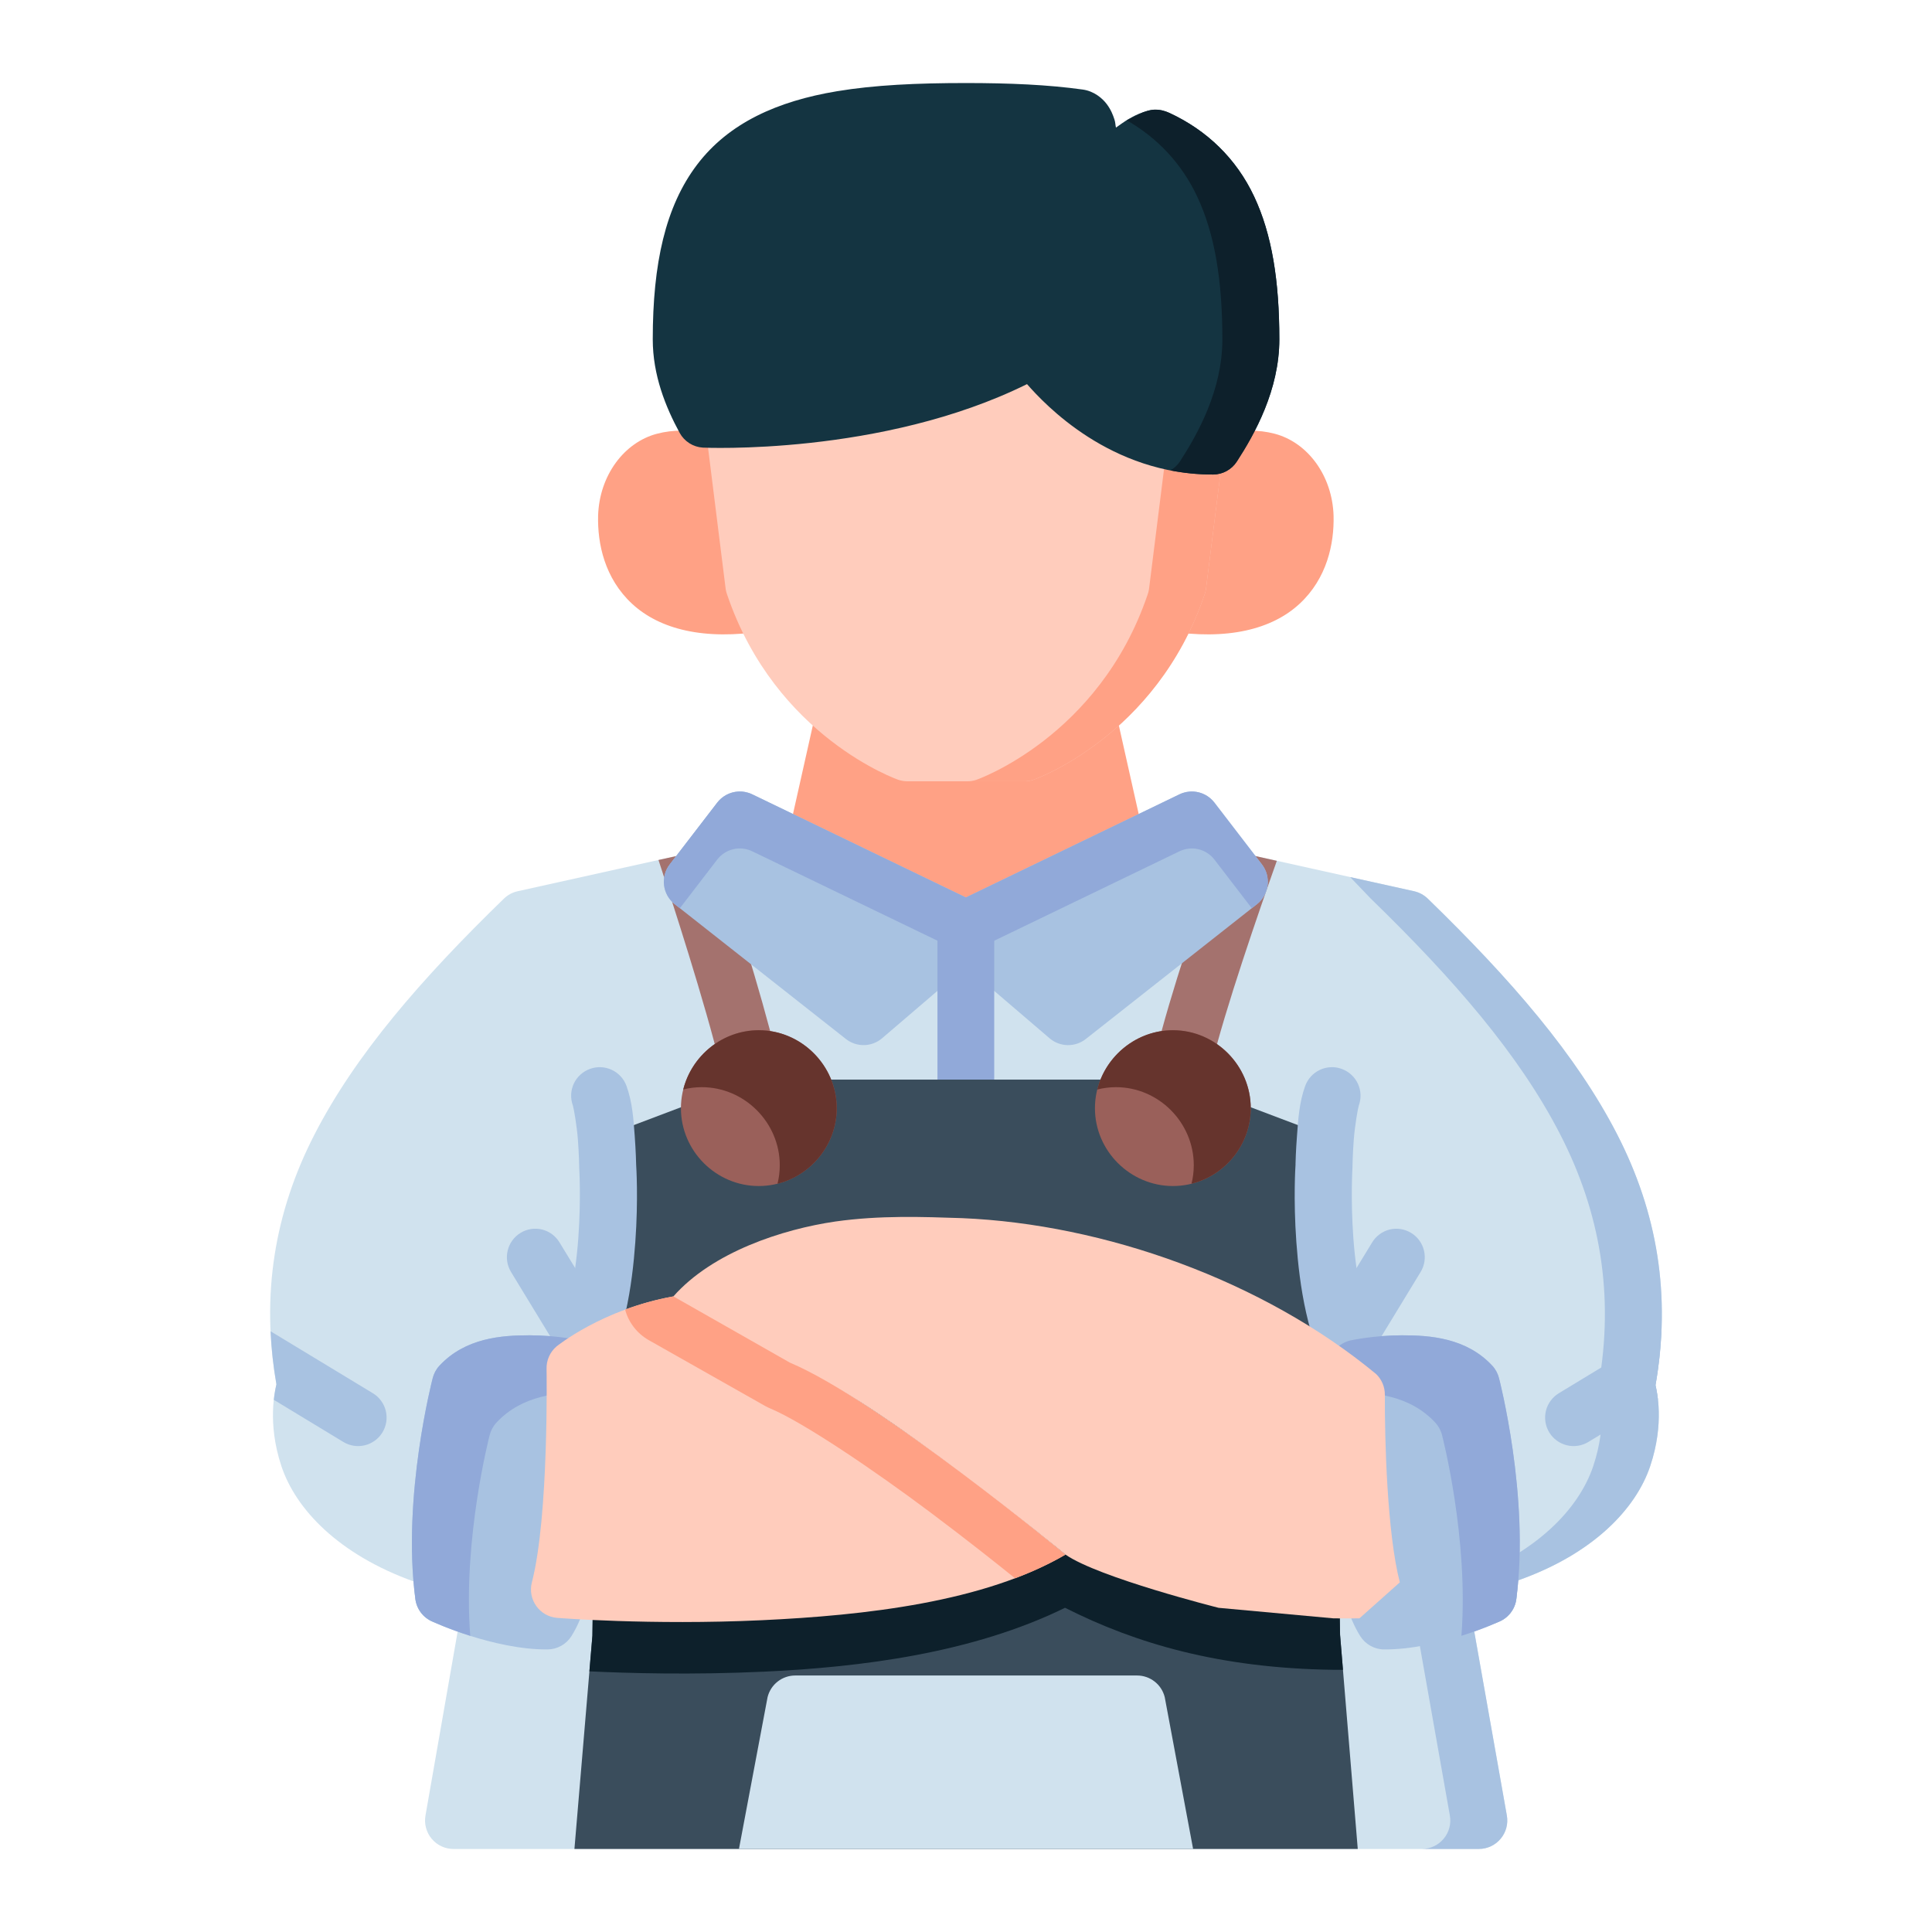 <svg width="89" height="89" viewBox="0 0 89 89" fill="none" xmlns="http://www.w3.org/2000/svg">
<path d="M31.891 39.303C31.797 39.303 31.703 39.313 31.61 39.333L23.843 41.057C23.605 41.11 23.387 41.227 23.213 41.397C19.377 45.122 16.369 48.599 14.486 52.264C12.644 55.85 12.017 59.661 12.733 63.77C12.678 64.021 12.293 65.534 12.966 67.548C13.624 69.518 15.587 71.608 19.068 72.856C19.09 73.127 19.1 73.402 19.135 73.669C19.166 73.896 19.255 74.111 19.394 74.293C19.534 74.475 19.718 74.617 19.93 74.705C19.93 74.705 20.669 74.947 21.092 75.103L19.6 83.636C19.567 83.824 19.575 84.017 19.625 84.202C19.674 84.387 19.763 84.559 19.886 84.705C20.009 84.852 20.162 84.97 20.335 85.052C20.508 85.133 20.697 85.175 20.888 85.176H68.125C68.318 85.175 68.507 85.133 68.681 85.051C68.855 84.969 69.009 84.85 69.132 84.702C69.255 84.555 69.344 84.381 69.393 84.195C69.441 84.009 69.448 83.815 69.414 83.626L67.903 75.103C68.322 74.948 69.055 74.705 69.055 74.705C69.266 74.617 69.451 74.475 69.59 74.293C69.73 74.111 69.819 73.896 69.849 73.669C69.888 73.377 69.894 73.095 69.917 72.807C73.394 71.583 75.361 69.502 76.019 67.538C76.686 65.55 76.322 64.089 76.261 63.809C76.99 59.684 76.347 55.862 74.499 52.264C72.616 48.599 69.608 45.122 65.772 41.397C65.597 41.227 65.379 41.11 65.142 41.057L57.374 39.333C57.282 39.313 57.188 39.303 57.093 39.303H31.891Z" fill="#D0E2EE"/>
<path d="M63.147 41.396C66.983 45.122 69.993 48.597 71.875 52.262C73.724 55.86 74.367 59.681 73.638 63.807C73.7 64.086 74.061 65.55 73.395 67.538C72.737 69.502 70.77 71.583 67.293 72.807C67.27 73.095 67.266 73.376 67.227 73.668C67.165 74.13 66.862 74.524 66.432 74.703C66.432 74.703 65.699 74.946 65.279 75.1L66.788 83.624C66.937 84.429 66.32 85.172 65.502 85.174H68.126C68.945 85.172 69.561 84.429 69.413 83.624L67.903 75.1C68.323 74.946 69.056 74.703 69.056 74.703C69.486 74.524 69.789 74.13 69.851 73.668C69.889 73.376 69.894 73.095 69.918 72.807C73.394 71.583 75.361 69.502 76.019 67.538C76.686 65.55 76.324 64.087 76.263 63.807C76.991 59.681 76.348 55.86 74.5 52.262C72.617 48.597 69.607 45.122 65.771 41.396C65.597 41.227 65.38 41.109 65.143 41.056L62.197 40.404L63.147 41.396Z" fill="#A8C2E1"/>
<path d="M51.756 49.734H37.228C37.144 49.736 32.105 50.728 32.036 50.754L27.534 52.458L27.29 75.355L26.462 85.175H62.547L61.732 75.314L61.453 52.458L56.948 50.754L51.756 49.734Z" fill="#3A4D5C"/>
<path d="M27.469 64.364L27.29 75.355L27.151 76.993C28.907 77.077 31.874 77.162 35.183 77.008C39.675 76.8 44.799 76.154 49.062 74.064C52.33 75.716 56.188 76.846 61.391 76.921C61.547 76.923 61.707 76.923 61.865 76.924L61.732 75.314L61.532 64.833L27.469 64.364Z" fill="#0D202B"/>
<path d="M38.894 31.662C38.292 31.658 37.765 32.066 37.616 32.65L36.037 39.698C35.89 40.297 36.18 40.918 36.734 41.19L43.921 44.667C44.282 44.841 44.703 44.841 45.064 44.667L52.251 41.19C52.805 40.918 53.095 40.297 52.948 39.698L51.369 32.65C51.221 32.066 50.693 31.658 50.091 31.662H38.894Z" fill="#FFA185"/>
<path d="M58.721 19.981C57.215 19.586 55.614 20.043 54.159 20.978C54.002 21.078 53.868 21.21 53.767 21.365C53.665 21.52 53.597 21.696 53.568 21.879L52.667 27.564C52.613 27.907 52.696 28.258 52.9 28.539C53.103 28.82 53.409 29.01 53.752 29.066C56.542 29.51 58.593 28.992 59.864 27.816C61.135 26.641 61.463 25.039 61.433 23.768C61.433 23.765 61.433 23.761 61.433 23.758C61.375 21.894 60.226 20.376 58.721 19.981Z" fill="#FFA185"/>
<path d="M30.264 19.981C28.759 20.376 27.61 21.894 27.552 23.758C27.552 23.761 27.552 23.765 27.552 23.768C27.522 25.039 27.85 26.641 29.121 27.817C30.392 28.992 32.443 29.51 35.233 29.066C35.575 29.01 35.882 28.821 36.085 28.539C36.289 28.258 36.372 27.907 36.318 27.565L35.417 21.879C35.388 21.696 35.32 21.521 35.218 21.365C35.116 21.21 34.983 21.078 34.826 20.978C33.371 20.043 31.77 19.586 30.264 19.981Z" fill="#FFA185"/>
<path d="M54.982 12.174L33.848 13.433C33.515 13.454 33.203 13.601 32.974 13.844C32.746 14.087 32.618 14.407 32.618 14.741V20.552C32.617 20.607 32.621 20.662 32.628 20.717L33.431 27.148C33.446 27.234 33.468 27.319 33.499 27.4C35.731 33.965 41.383 35.923 41.383 35.923C41.518 35.968 41.658 35.991 41.8 35.991H47.185C47.327 35.991 47.467 35.968 47.602 35.923C47.602 35.923 53.254 33.965 55.486 27.4C55.517 27.319 55.539 27.234 55.553 27.148L56.357 20.717C56.364 20.662 56.367 20.607 56.367 20.552V13.482C56.367 13.303 56.33 13.127 56.26 12.963C56.189 12.8 56.086 12.652 55.956 12.53C55.826 12.408 55.673 12.313 55.506 12.252C55.338 12.191 55.16 12.164 54.982 12.174Z" fill="#FFCCBC"/>
<path d="M53.734 20.717L52.929 27.149C52.915 27.235 52.893 27.319 52.863 27.4C50.631 33.965 44.977 35.923 44.977 35.923C44.843 35.968 44.702 35.99 44.56 35.99H47.184C47.326 35.99 47.467 35.97 47.601 35.923C47.601 35.923 53.255 33.965 55.487 27.4C55.517 27.319 55.539 27.235 55.553 27.149L56.358 20.717H53.734Z" fill="#FFA185"/>
<path d="M12.465 61.327C12.501 62.13 12.59 62.943 12.734 63.769C12.714 63.858 12.654 64.113 12.614 64.484L15.814 66.424C16.111 66.605 16.467 66.661 16.805 66.579C17.143 66.497 17.434 66.285 17.616 65.989C17.706 65.841 17.767 65.676 17.794 65.505C17.82 65.333 17.812 65.158 17.771 64.99C17.73 64.821 17.655 64.662 17.552 64.523C17.449 64.383 17.319 64.266 17.17 64.177L12.465 61.327Z" fill="#A8C2E1"/>
<path d="M31.893 39.304C31.798 39.304 31.703 39.314 31.611 39.334L30.334 39.616C30.96 41.512 32.499 46.259 33.189 49.134C33.271 49.471 33.483 49.763 33.779 49.944C34.074 50.126 34.43 50.183 34.768 50.103C35.105 50.021 35.397 49.809 35.578 49.514C35.76 49.218 35.817 48.862 35.737 48.524C35.06 45.706 33.703 41.469 32.992 39.304L31.893 39.304Z" fill="#A06861" fill-opacity="0.914"/>
<path d="M34.952 47.459C32.986 47.459 31.368 49.086 31.368 51.052C31.368 53.019 32.986 54.636 34.952 54.636C36.918 54.636 38.545 53.019 38.545 51.052C38.545 49.086 36.918 47.459 34.952 47.459Z" fill="#9A605A"/>
<path d="M28.162 61.144L25.779 57.241C25.602 56.942 25.313 56.726 24.976 56.64C24.636 56.557 24.277 56.611 23.978 56.795C23.361 57.173 23.166 57.979 23.542 58.597L25.925 62.51L28.162 61.144Z" fill="#A8C2E1"/>
<path d="M63.06 62.51L65.442 58.597C65.819 57.98 65.624 57.173 65.007 56.796C64.708 56.613 64.349 56.558 64.009 56.641C63.672 56.727 63.383 56.943 63.205 57.241L60.822 61.145L63.06 62.51Z" fill="#A8C2E1"/>
<path d="M76.534 61.315L71.816 64.177C71.667 64.266 71.538 64.384 71.434 64.523C71.331 64.663 71.257 64.821 71.215 64.99C71.174 65.158 71.166 65.333 71.193 65.505C71.219 65.676 71.28 65.841 71.371 65.989C71.552 66.285 71.844 66.497 72.181 66.579C72.519 66.661 72.875 66.605 73.172 66.424L76.375 64.482C76.337 64.142 76.283 63.903 76.263 63.808C76.412 62.964 76.499 62.134 76.534 61.315Z" fill="#A8C2E1"/>
<path d="M56.151 39.304C55.305 41.7 53.893 45.835 53.247 48.524C53.167 48.862 53.224 49.218 53.406 49.513C53.587 49.809 53.879 50.021 54.216 50.103C54.554 50.183 54.91 50.126 55.206 49.944C55.501 49.763 55.713 49.471 55.795 49.134C56.427 46.502 58.015 41.919 58.819 39.655L57.373 39.334C57.282 39.314 57.188 39.304 57.094 39.304L56.151 39.304Z" fill="#A06861" fill-opacity="0.914"/>
<path d="M54.033 47.459C55.999 47.459 57.617 49.086 57.617 51.052C57.617 53.019 55.999 54.636 54.033 54.636C52.067 54.636 50.44 53.019 50.44 51.052C50.44 49.086 52.067 47.459 54.033 47.459Z" fill="#9A605A"/>
<path d="M61.81 49.241C61.648 49.181 61.476 49.154 61.303 49.162C61.131 49.169 60.962 49.21 60.805 49.283C60.648 49.356 60.508 49.459 60.391 49.587C60.275 49.714 60.184 49.863 60.125 50.026C59.847 50.793 59.803 51.579 59.748 52.311C59.694 53.012 59.681 53.55 59.68 53.599C59.68 53.599 59.68 53.649 59.68 53.649C59.68 53.649 59.68 53.659 59.68 53.659C59.676 53.709 59.575 55.229 59.718 57.214C59.864 59.23 60.219 61.699 61.365 63.684C61.54 63.984 61.827 64.203 62.163 64.292C62.499 64.38 62.856 64.332 63.157 64.158C63.457 63.983 63.676 63.696 63.765 63.36C63.854 63.024 63.806 62.667 63.631 62.366C62.872 61.051 62.475 58.848 62.343 57.02C62.212 55.191 62.304 53.775 62.304 53.775C62.305 53.756 62.305 53.737 62.304 53.717C62.304 53.717 62.313 53.161 62.363 52.507C62.412 51.852 62.557 51.032 62.595 50.928C62.654 50.766 62.681 50.593 62.674 50.421C62.667 50.248 62.626 50.079 62.553 49.922C62.48 49.766 62.377 49.625 62.249 49.508C62.122 49.392 61.973 49.3 61.81 49.241Z" fill="#A8C2E1"/>
<path d="M44.492 3.825C42.251 3.825 40.284 3.915 38.555 4.203C35.81 4.66 33.573 5.662 32.114 7.583C30.655 9.505 30.07 12.137 30.07 15.632C30.07 17.286 30.663 18.752 31.31 19.942C31.416 20.136 31.57 20.299 31.756 20.418C31.942 20.536 32.155 20.606 32.376 20.62C32.376 20.62 40.612 21.01 47.311 17.695C48.112 18.609 51.144 21.87 55.883 21.86C56.1 21.858 56.315 21.803 56.506 21.698C56.697 21.593 56.859 21.442 56.977 21.259C57.799 19.992 58.934 17.965 58.934 15.632C58.934 12.948 58.596 10.794 57.771 9.046C56.947 7.297 55.592 6.003 53.887 5.21C53.282 4.929 52.916 5.087 52.657 5.171C52.399 5.255 52.197 5.366 51.999 5.48C51.796 5.597 51.604 5.74 51.408 5.878C51.379 5.753 51.382 5.637 51.34 5.51C51.266 5.285 51.18 5.057 50.982 4.793C50.784 4.529 50.399 4.197 49.877 4.125C48.283 3.902 46.5 3.825 44.492 3.825Z" fill="#143441"/>
<path d="M54.962 85.175L53.655 78.182C53.51 77.594 52.982 77.182 52.376 77.184H36.637C36.032 77.182 35.504 77.594 35.359 78.182L34.041 85.175H54.962Z" fill="#D0E2EE"/>
<path d="M27.175 49.241C27.012 49.3 26.863 49.39 26.736 49.507C26.608 49.624 26.505 49.764 26.432 49.921C26.36 50.077 26.318 50.247 26.311 50.419C26.304 50.592 26.331 50.764 26.39 50.926C26.428 51.031 26.573 51.851 26.622 52.505C26.672 53.159 26.681 53.716 26.681 53.716C26.68 53.735 26.68 53.754 26.681 53.774C26.681 53.774 26.774 55.19 26.642 57.018C26.51 58.847 26.113 61.05 25.354 62.365C25.179 62.666 25.131 63.023 25.221 63.359C25.309 63.695 25.528 63.982 25.828 64.157C26.129 64.331 26.486 64.379 26.822 64.29C27.158 64.201 27.445 63.983 27.62 63.682C28.766 61.698 29.122 59.229 29.267 57.212C29.41 55.228 29.309 53.708 29.305 53.658V53.648C29.305 53.638 29.293 53.038 29.238 52.311C29.182 51.579 29.138 50.793 28.86 50.025C28.801 49.863 28.711 49.714 28.594 49.586C28.477 49.459 28.337 49.356 28.18 49.283C28.024 49.21 27.854 49.169 27.682 49.162C27.509 49.154 27.337 49.181 27.175 49.241Z" fill="#A8C2E1"/>
<path d="M64.581 61.513C63.291 61.515 62.227 61.745 62.227 61.745C61.941 61.807 61.683 61.962 61.495 62.187C61.307 62.411 61.2 62.692 61.191 62.985C61.191 62.985 61.119 65.328 61.249 67.993C61.313 69.325 61.422 70.739 61.626 72.022C61.831 73.305 62.072 74.432 62.663 75.373C62.781 75.559 62.944 75.713 63.137 75.82C63.33 75.926 63.546 75.983 63.767 75.983C66.26 75.998 69.055 74.705 69.055 74.705C69.267 74.616 69.451 74.474 69.59 74.292C69.73 74.111 69.819 73.895 69.85 73.668C70.477 68.951 69.055 63.498 69.055 63.498C69.003 63.282 68.896 63.081 68.745 62.917C67.55 61.628 65.87 61.511 64.581 61.513Z" fill="#A8C2E1"/>
<path d="M24.404 61.513C23.115 61.511 21.435 61.628 20.239 62.917C20.088 63.081 19.982 63.281 19.93 63.498C19.93 63.498 18.508 68.95 19.135 73.668C19.166 73.895 19.255 74.11 19.394 74.292C19.534 74.474 19.718 74.616 19.93 74.705C19.93 74.705 22.725 75.999 25.218 75.983C25.439 75.982 25.655 75.926 25.848 75.819C26.041 75.713 26.204 75.559 26.322 75.373C26.913 74.432 27.154 73.304 27.358 72.022C27.563 70.739 27.672 69.325 27.736 67.992C27.866 65.328 27.794 62.985 27.794 62.985C27.785 62.692 27.677 62.411 27.49 62.187C27.302 61.962 27.044 61.807 26.758 61.745C26.758 61.745 25.694 61.515 24.404 61.513Z" fill="#A8C2E1"/>
<path d="M34.652 36.591C34.381 36.461 34.074 36.427 33.781 36.496C33.488 36.564 33.228 36.732 33.044 36.969L30.855 39.817C30.644 40.09 30.549 40.435 30.591 40.778C30.632 41.12 30.807 41.433 31.078 41.648L38.972 47.866C39.211 48.053 39.508 48.151 39.812 48.144C40.115 48.137 40.407 48.025 40.638 47.826L45.345 43.797C45.511 43.655 45.639 43.474 45.717 43.271C45.796 43.067 45.822 42.847 45.794 42.631C45.766 42.415 45.685 42.209 45.557 42.032C45.43 41.855 45.26 41.712 45.064 41.617L34.652 36.591Z" fill="#A8C2E1"/>
<path d="M54.333 36.592L43.921 41.618C43.725 41.713 43.555 41.856 43.428 42.033C43.3 42.21 43.219 42.416 43.191 42.632C43.163 42.848 43.19 43.068 43.268 43.272C43.346 43.475 43.474 43.656 43.64 43.798L48.347 47.827C48.578 48.025 48.87 48.138 49.173 48.145C49.477 48.152 49.774 48.054 50.014 47.867L57.907 41.648C58.178 41.434 58.353 41.121 58.394 40.779C58.436 40.436 58.341 40.091 58.13 39.818L55.941 36.97C55.757 36.733 55.497 36.565 55.204 36.497C54.911 36.428 54.604 36.461 54.333 36.592Z" fill="#A8C2E1"/>
<path d="M45.8 49.734V42.8C45.803 42.075 45.218 41.485 44.493 41.483C43.768 41.485 43.182 42.075 43.185 42.8V49.734H45.8Z" fill="#91A9D9"/>
<path d="M51.902 5.541C53.307 6.343 54.428 7.522 55.146 9.046C55.971 10.795 56.31 12.949 56.31 15.633C56.31 17.966 55.176 19.992 54.354 21.26C54.242 21.429 54.092 21.569 53.916 21.67C54.535 21.791 55.189 21.861 55.882 21.86C56.325 21.858 56.738 21.632 56.978 21.26C57.801 19.992 58.934 17.965 58.934 15.632C58.934 12.949 58.595 10.795 57.77 9.046C56.946 7.297 55.593 6.003 53.888 5.21C53.623 5.087 53.403 5.049 53.219 5.051C52.982 5.054 52.803 5.125 52.658 5.172L51.902 5.541Z" fill="#0D202B"/>
<path d="M64.579 61.512C63.29 61.514 62.227 61.745 62.227 61.745C61.941 61.806 61.683 61.962 61.496 62.187C61.308 62.411 61.201 62.692 61.192 62.985C61.192 62.985 61.178 63.444 61.174 64.164C61.42 64.149 61.681 64.134 61.956 64.134C63.245 64.132 64.927 64.25 66.122 65.538C66.273 65.703 66.38 65.903 66.432 66.12C66.432 66.12 67.671 70.882 67.322 75.356C68.346 75.032 69.057 74.703 69.057 74.703C69.268 74.614 69.452 74.472 69.592 74.291C69.731 74.109 69.82 73.894 69.851 73.667C70.478 68.949 69.057 63.496 69.057 63.496C69.004 63.279 68.898 63.078 68.746 62.914C67.552 61.625 65.869 61.51 64.579 61.512Z" fill="#91A9D9"/>
<path d="M24.405 61.512C23.116 61.51 21.435 61.627 20.24 62.916C20.089 63.08 19.983 63.281 19.93 63.498C19.93 63.498 18.509 68.951 19.136 73.669C19.166 73.896 19.256 74.111 19.395 74.292C19.535 74.474 19.719 74.616 19.93 74.704C19.93 74.704 20.64 75.034 21.663 75.358C21.314 70.884 22.554 66.122 22.554 66.122C22.607 65.905 22.713 65.705 22.864 65.54C24.059 64.251 25.74 64.134 27.029 64.136C27.302 64.136 27.565 64.146 27.811 64.166C27.805 63.446 27.795 62.987 27.795 62.987C27.785 62.694 27.678 62.413 27.49 62.188C27.302 61.963 27.044 61.808 26.757 61.746C26.757 61.746 25.694 61.514 24.405 61.512Z" fill="#91A9D9"/>
<path d="M54.034 47.458C52.364 47.458 50.938 48.632 50.546 50.19C50.823 50.12 51.114 50.082 51.41 50.082C53.376 50.082 54.993 51.711 54.993 53.678C54.993 53.972 54.956 54.257 54.888 54.531C56.447 54.144 57.617 52.725 57.617 51.053C57.617 49.087 56 47.458 54.034 47.458Z" fill="#66342D"/>
<path d="M34.953 47.458C33.284 47.458 31.866 48.63 31.475 50.187C31.749 50.119 32.035 50.082 32.328 50.082C34.295 50.082 35.921 51.711 35.921 53.678C35.921 53.972 35.885 54.257 35.816 54.531C37.373 54.141 38.545 52.722 38.545 51.053C38.545 49.087 36.919 47.458 34.953 47.458Z" fill="#66342D"/>
<path d="M54.982 36.464C54.758 36.451 54.535 36.495 54.334 36.592L43.922 41.618C43.725 41.712 43.555 41.855 43.427 42.032C43.299 42.209 43.218 42.415 43.19 42.632C43.161 42.848 43.188 43.068 43.267 43.272C43.345 43.476 43.473 43.657 43.64 43.798L44.073 44.17L54.334 39.216C54.604 39.086 54.911 39.052 55.204 39.12C55.496 39.189 55.756 39.356 55.94 39.593L57.665 41.838L57.906 41.648C58.176 41.434 58.351 41.122 58.393 40.779C58.434 40.437 58.34 40.092 58.129 39.819L55.94 36.969C55.826 36.822 55.681 36.7 55.516 36.613C55.35 36.526 55.169 36.475 54.982 36.464Z" fill="#91A9D9"/>
<path d="M34.002 36.464C33.815 36.475 33.633 36.526 33.468 36.613C33.303 36.7 33.158 36.822 33.043 36.969L30.855 39.816C30.643 40.09 30.548 40.435 30.59 40.778C30.631 41.121 30.807 41.434 31.078 41.648L31.319 41.838L33.043 39.593C33.228 39.355 33.488 39.188 33.781 39.119C34.074 39.051 34.382 39.085 34.653 39.216L44.911 44.167L45.344 43.796C45.51 43.654 45.638 43.474 45.716 43.27C45.794 43.067 45.821 42.847 45.793 42.631C45.766 42.415 45.684 42.209 45.557 42.032C45.43 41.855 45.261 41.713 45.065 41.618L34.653 36.592C34.45 36.495 34.226 36.45 34.002 36.464Z" fill="#91A9D9"/>
<path d="M31.022 59.721C27.743 60.307 25.635 62.027 25.635 62.027C25.334 62.285 25.166 62.666 25.178 63.062C25.178 63.062 25.295 69.838 24.502 72.892C24.297 73.684 24.858 74.468 25.673 74.53C25.673 74.53 29.961 74.875 35.078 74.638C39.849 74.416 45.338 73.803 49.083 71.614C43.903 67.351 38.325 63.229 31.022 59.721Z" fill="#FFCCBC"/>
<path d="M31.021 59.72C30.201 59.867 29.456 60.084 28.797 60.328C28.875 60.621 29.011 60.895 29.197 61.136C29.382 61.377 29.613 61.578 29.876 61.729L35.252 64.771C35.33 64.814 35.411 64.853 35.493 64.887C37.011 65.526 40.258 67.72 42.874 69.682C44.529 70.923 45.914 72.024 46.761 72.706C47.587 72.394 48.367 72.033 49.083 71.614C43.903 67.351 38.324 63.228 31.021 59.72Z" fill="#FFA185"/>
<path d="M36.385 62.77C40.457 64.484 49.083 71.614 49.083 71.614C50.603 72.675 56.136 74.066 56.136 74.066L61.422 74.551C61.814 74.556 62.215 74.556 62.624 74.551L64.485 72.893C63.898 70.641 63.786 66.307 63.795 64.254C63.798 63.892 63.652 63.545 63.391 63.295C58.17 58.979 50.865 56.39 44.319 56.115C43.42 56.085 42.472 56.051 41.492 56.061C40.513 56.071 39.503 56.126 38.479 56.271C36.059 56.624 32.827 57.672 31.021 59.72L36.385 62.77Z" fill="#FFCCBC"/>
</svg>
